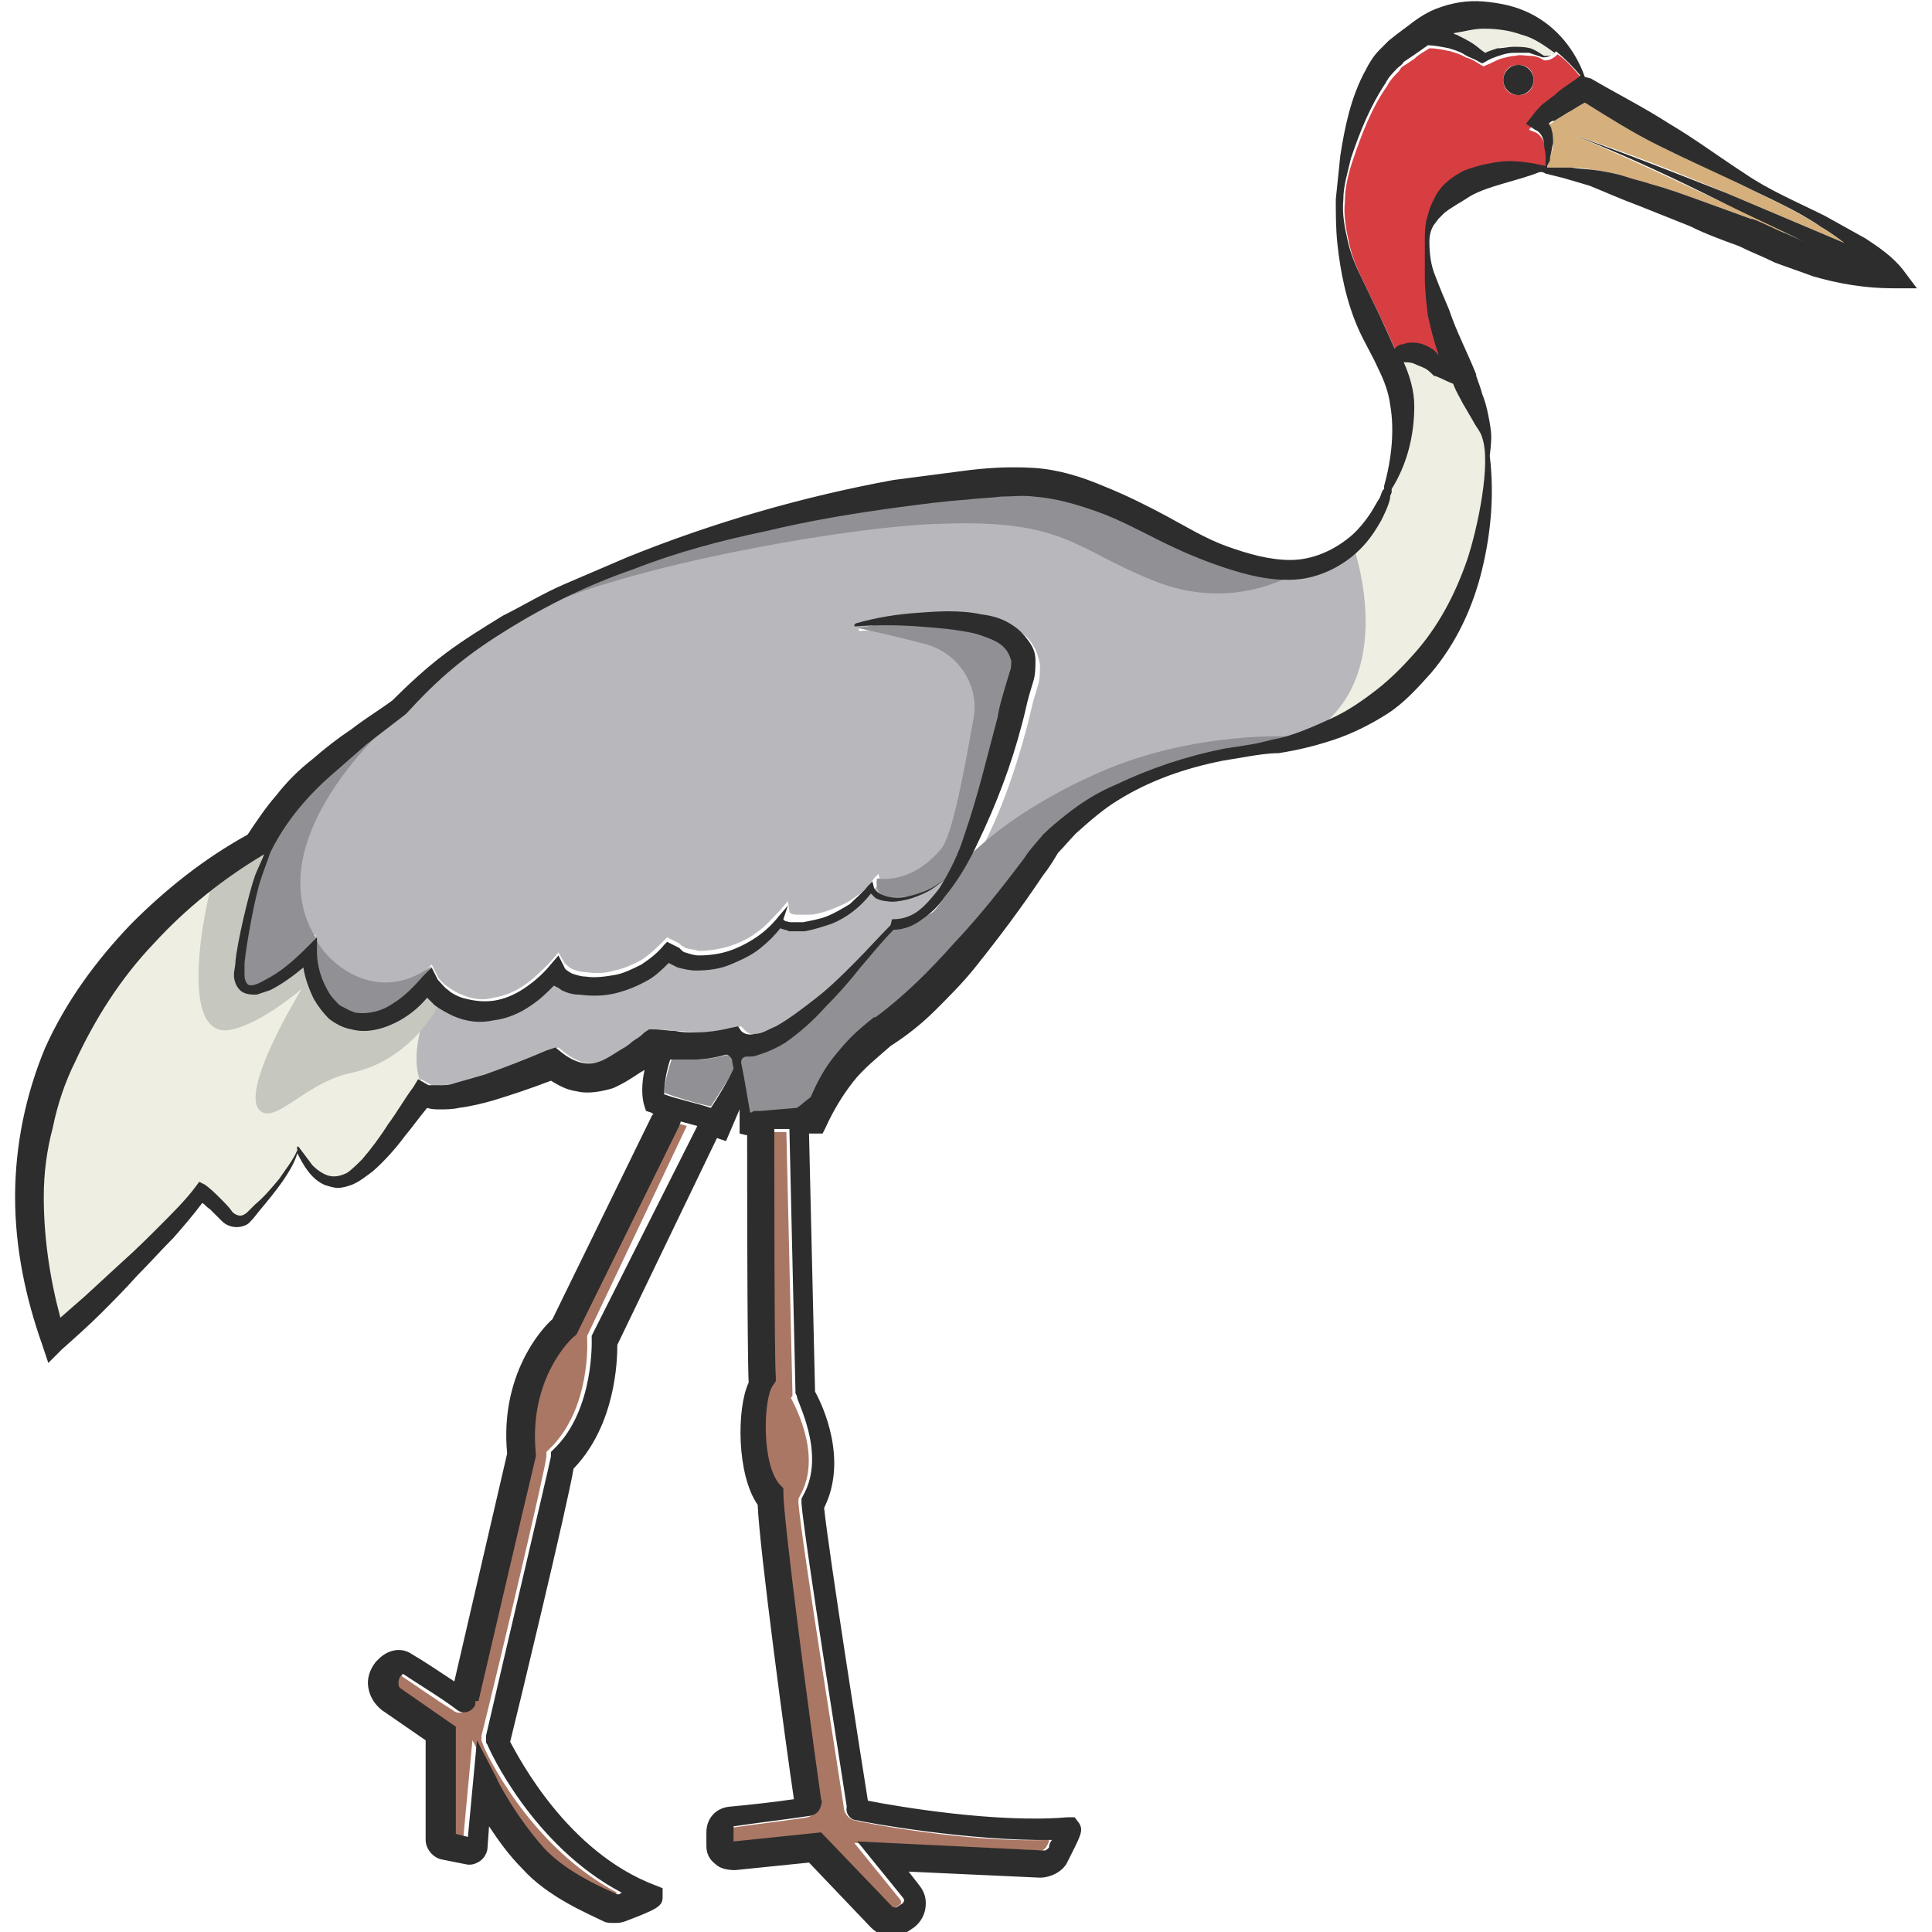 <?xml version="1.0" encoding="utf-8"?>
<!-- Generator: Adobe Illustrator 23.0.0, SVG Export Plug-In . SVG Version: 6.00 Build 0)  -->
<svg version="1.1" id="Layer_1" xmlns="http://www.w3.org/2000/svg" xmlns:xlink="http://www.w3.org/1999/xlink" x="0px" y="0px"
	 viewBox="0 0 128 128" 
width="128" height="128"
style="enable-background:new 0 0 128 128;" xml:space="preserve">
<style type="text/css">
	.st0{fill:#919094;}
	.st1{fill:#AB7765;}
	.st2{fill:#EEEEE2;}
	.st3{fill:#D63E42;}
	.st4{fill:#D6B07C;}
	.st5{fill:#B8B7BC;}
	.st6{fill:#2D2D2D;}
	.st7{fill:#C6C7BF;}
</style>
<g>
	<path class="st0" d="M48.1,69.9c-0.7,0.2-1.4,0.3-2.1,0.3c-0.5,0-1,0-1.4,0c0,0-0.1,0-0.1,0C44.2,71,44,72,44,72.4
		c0.8,0.3,2.1,0.7,3.1,0.9c0.4-0.6,1.2-1.9,1.6-2.5c0-0.2-0.1-0.4-0.1-0.6C48.5,70,48.3,69.9,48.1,69.9z"/>
	<path class="st1" d="M52.5,92.5l0-0.2l-0.4-17.3l-0.3,0l-0.7,0c0,2.4,0.1,15.6,0.1,16.4l0,0.3l-0.2,0.3c-0.5,0.7-0.7,5.1,0.5,6.6
		l0.2,0.2V99c0,1.7,1.6,14,2.5,20.3c0,0.1,0,0.3,0,0.4c-0.1,0.3-0.3,0.6-0.7,0.7c-1.2,0.2-3.8,0.5-5.1,0.7l0,1l5.8-0.6l4.7,4.9
		c0.1,0.1,0.2,0.1,0.4,0l0.3-0.2c0.1-0.1,0.1-0.1,0.1-0.2c0,0,0-0.1-0.1-0.2l-3-3.7l12.4,0.5c0.1,0,0.2-0.1,0.3-0.2
		c0.1-0.2,0.2-0.3,0.2-0.5c-5.5,0.2-12.6-1.2-12.9-1.3c-0.4-0.1-0.7-0.5-0.7-0.9c-0.2-1.4-2.8-17.6-3-20.1l0-0.3l0.1-0.2
		c1.6-2.8-0.6-6.4-0.6-6.5L52.5,92.5z"/>
	<path class="st1" d="M44.7,74.6l-6.8,13.8l-0.1,0.1c-0.1,0.1-3.1,2.8-2.6,7.8l0,0.1l0,0.1c-0.7,2.8-3.8,16.2-3.8,16.2l-0.2,0
		c0,0.1,0,0.3-0.1,0.4c-0.3,0.4-0.8,0.5-1.1,0.2c-1-0.6-2.7-1.8-3.6-2.4l-0.2,0.2c-0.1,0.2-0.1,0.3-0.1,0.4c0,0.1,0.1,0.2,0.2,0.4
		l3.6,2.5l0,7.1l0.8,0.2l0.6-6.4l1.3,2.5c0,0,1.3,2.6,3.2,4.7c1.5,1.7,4.1,2.7,4.8,3c0,0,0.1,0,0.1,0c0.1,0,0.1-0.1,0.2-0.1
		c-5.9-3.1-8.8-9.5-8.9-9.8c0-0.1-0.1-0.2-0.1-0.3c0-0.1,0-0.2,0-0.3c1.2-4.8,4.2-17.5,4.3-18.5l0-0.3l0.2-0.2
		c2.8-2.7,2.5-7.3,2.5-7.3l0-0.2l0.1-0.2l6.5-13.7c-0.3-0.1-0.7-0.2-1.1-0.3C44.8,74.4,44.7,74.5,44.7,74.6z"/>
	<path class="st2" d="M97.6,2.9c0.3,0.2,0.6,0.4,0.8,0.6c0.3-0.1,0.5-0.2,0.8-0.3c0.4-0.1,0.7-0.1,1.1-0.1c0.4,0,0.7,0,1.1,0.1
		c0.3,0.1,0.7,0.3,0.9,0.5c0.2,0,0.5-0.1,0.7-0.2c-0.7-0.5-1.4-0.9-2.2-1.2C100,2,99.2,1.9,98.3,1.9c-0.7,0-1.4,0.2-2,0.4
		c0.1,0,0.1,0,0.2,0.1C96.9,2.5,97.2,2.7,97.6,2.9z"/>
	<path class="st3" d="M102.3,7.1c0.2-0.2,0.5-0.4,0.8-0.6c0.5-0.4,1-0.8,1.6-1.2l0.1-0.1c-0.5-0.6-1-1.2-1.6-1.6
		c-0.2,0.2-0.5,0.4-0.8,0.4l0,0l-0.1,0c-0.3-0.2-0.6-0.3-0.9-0.3c-0.3,0-0.7-0.1-1,0c-0.3,0-0.6,0.1-1,0.2c-0.3,0.1-0.6,0.3-0.9,0.4
		l-0.2,0.1l-0.2-0.1c-0.3-0.2-0.6-0.4-1-0.5c-0.3-0.2-0.7-0.3-1-0.4c-0.5-0.1-0.9-0.2-1.4-0.2c-0.3,0.2-0.7,0.4-1,0.7l-0.6,0.4
		c-0.2,0.1-0.3,0.2-0.4,0.4c-0.3,0.3-0.6,0.6-0.8,1c-1,1.4-1.7,3.2-2.3,5c-0.3,0.9-0.5,1.8-0.5,2.7c-0.1,0.9,0.1,1.9,0.3,2.8
		c0.2,0.9,0.6,1.8,1,2.6l1.2,2.5l0.9,2c0,0,0.1-0.1,0.1-0.1c0.2-0.1,0.3-0.1,0.5-0.2c0.2,0,0.4,0,0.6-0.1c0.4,0,0.8,0.1,1.1,0.3
		c0.1,0.1,0.2,0.1,0.3,0.2l0.1,0.1l0.1,0.1c0,0,0,0,0.1,0.1c-0.3-0.8-0.5-1.7-0.7-2.6c-0.2-0.8-0.2-1.7-0.2-2.5c0-0.8,0-1.7,0-2.5
		c0-0.4,0-0.8,0.1-1.3l0.2-0.7c0.1-0.2,0.2-0.4,0.3-0.7c0.4-0.9,1.2-1.5,2-1.9c0.8-0.4,1.7-0.6,2.5-0.6c0.8-0.1,2,0.1,2.9,0.3l0-0.1
		l0-0.2c0-0.1,0-0.3,0-0.4c0-0.3,0-0.5-0.1-0.7c-0.1-0.5-0.3-0.8-0.6-1l-0.5-0.2l0.4-0.5C101.8,7.5,102,7.3,102.3,7.1z M100.6,6.3
		c-0.6,0-1-0.4-1-1c0-0.6,0.4-1,1-1c0.6,0,1,0.4,1,1C101.6,5.9,101.2,6.3,100.6,6.3z"/>
	<path class="st4" d="M115.3,12.2c-1.8-0.9-3.7-1.7-5.5-2.6c-1.7-0.9-3.2-1.8-4.8-2.8c-0.4,0.2-0.8,0.5-1.2,0.7
		c-0.3,0.2-0.5,0.3-0.8,0.5c-0.1,0.1-0.2,0.2-0.4,0.2c0.1,0.1,0.1,0.2,0.2,0.4c0.1,0.3,0.1,0.6,0.1,0.9c0,0.3-0.1,0.6-0.2,0.9
		c0,0.1-0.1,0.3-0.1,0.4l-0.1,0.2l0,0.1l0.1,0l0.2,0c0.1,0,0.3,0,0.4,0l0.9,0c0.6,0,1.2,0.1,1.8,0.2c0.6,0.1,1.2,0.2,1.8,0.4
		c0.6,0.2,1.1,0.3,1.7,0.5c1.1,0.3,2.2,0.7,3.3,1.1c1.1,0.4,2.2,0.8,3.3,1.2l0,0l0.1,0c0.8,0.4,1.5,0.7,2.3,1
		c0.4,0.2,0.7,0.3,1.1,0.5c-1.8-0.9-3.6-1.8-5.4-2.6c-3.2-1.5-6.4-3-9.7-4.4c3.4,1.1,6.7,2.4,10,3.8c2.6,1.1,5.2,2.2,7.8,3.3
		c-0.5-0.4-1-0.7-1.6-1.1C118.9,13.9,117.1,13.1,115.3,12.2z"/>
	<path class="st5" d="M94.2,24.1c-0.2-0.1-0.4-0.2-0.7-0.3c-0.2-0.1-0.5-0.1-0.7-0.1c0.4,0.9,0.7,1.9,0.7,2.9c0.1,2-0.5,3.9-1.5,5.5
		c0,0.1,0,0.1,0,0.2c0,0.1,0,0.2-0.1,0.3c0,0,0,0.1,0,0.1c-0.1,0.4-0.4,1.1-0.6,1.5c-0.4,0.7-0.8,1.3-1.4,1.9
		c-1.1,1.1-2.7,1.9-4.3,2c-1.6,0.1-3.2-0.2-4.7-0.8c-1.5-0.5-2.9-1.2-4.3-1.8c-1.4-0.7-2.7-1.3-4.1-1.9c-1.4-0.5-2.8-1-4.2-1
		c-0.7-0.1-1.4,0-2.2,0c-0.7,0-1.5,0.1-2.2,0.2c-1.5,0.2-3,0.3-4.5,0.5c-3,0.4-6,0.9-8.9,1.6c-2.9,0.7-5.9,1.5-8.7,2.5
		c-2.8,1-5.6,2.3-8.2,3.9C32.4,42.2,31.2,43,30,44c-1.1,1-2.2,2-3.2,3.1l0,0l0,0c-0.9,0.7-1.8,1.4-2.6,2c-0.8,0.7-1.7,1.4-2.4,2.1
		c-1.5,1.5-2.9,3.1-3.9,4.9l-0.1,0.2l0,0c0,0,0,0,0,0c-0.2,0.5-0.4,1.1-0.6,1.7c-0.3,1.1-1,4.5-1.1,5.6c0,0.3,0,0.6,0,0.8
		c0,0.3,0.1,0.5,0.2,0.6c0.2,0.2,0.8,0,1.2-0.3c1-0.5,1.8-1.4,2.7-2.1l0.7-0.7l0,1c0,0.9,0.3,1.8,0.8,2.5c0.2,0.4,0.5,0.7,0.8,1
		c0.3,0.2,0.7,0.4,1.1,0.5c0.8,0.2,1.6-0.1,2.4-0.6c0.8-0.4,1.4-1.1,2-1.8l0.6-0.6l0.4,0.8c0.1,0.2,0.4,0.5,0.7,0.7
		c0.3,0.2,0.6,0.4,0.9,0.5c0.7,0.3,1.4,0.4,2.1,0.2c0.7-0.1,1.4-0.4,2-0.8c0.6-0.4,1.2-1,1.7-1.5l0.6-0.7l0.4,0.7
		c0.1,0.1,0.3,0.3,0.5,0.4c0.3,0.1,0.5,0.2,0.9,0.2c0.6,0.1,1.3,0.1,1.9-0.1c0.6-0.1,1.2-0.4,1.8-0.7c0.6-0.4,1-0.8,1.5-1.3l0.2-0.2
		l0.8,0.4c0,0,0,0,0,0c0,0,0.1,0.1,0.1,0.1c0.1,0.1,0.2,0.1,0.3,0.2c0.3,0.1,0.6,0.1,0.9,0.2c0.6,0,1.3-0.1,2-0.3
		c0.6-0.2,1.3-0.5,1.8-0.9c0.6-0.4,1-0.9,1.5-1.4l0.6-0.7l0.1,0.7c0,0.1,0.2,0.2,0.5,0.2c0.2,0,0.5,0,0.8,0c0.5,0,1.1-0.2,1.6-0.4
		c0.5-0.2,1-0.4,1.5-0.8c0.5-0.3,0.9-0.7,1.2-1.2l0.3-0.3l0.1,0.4c0.1,0.3,0.5,0.5,0.9,0.6c0.4,0.1,0.9,0.1,1.3,0
		c0.9-0.2,1.7-0.4,2.4-1.1c-0.3,0.3-0.7,0.6-1.1,0.8c-0.4,0.2-0.8,0.4-1.3,0.5c-0.4,0.1-0.9,0.2-1.4,0.1c-0.2,0-0.5-0.1-0.7-0.2
		c-0.1-0.1-0.2-0.2-0.3-0.3c-0.7,0.9-1.6,1.6-2.6,2c-0.6,0.2-1.2,0.4-1.8,0.5c-0.3,0-0.6,0.1-1,0c-0.2,0-0.4-0.1-0.6-0.2
		c-0.4,0.5-0.8,0.9-1.3,1.3c-0.6,0.5-1.3,0.8-2,1.1c-0.7,0.3-1.5,0.4-2.3,0.4c-0.4,0-0.8-0.1-1.2-0.2c-0.2-0.1-0.4-0.2-0.6-0.3
		c0,0,0,0,0,0c-0.4,0.4-0.8,0.8-1.3,1.1c-0.7,0.4-1.4,0.7-2.2,0.9c-0.8,0.2-1.6,0.2-2.4,0.1c-0.4,0-0.8-0.2-1.2-0.3
		c-0.2-0.1-0.4-0.2-0.5-0.3c-0.4,0.5-0.9,0.9-1.5,1.3c-0.7,0.5-1.6,0.9-2.5,1c-0.9,0.1-1.9,0-2.7-0.3c-0.4-0.2-0.8-0.4-1.2-0.7
		c-0.2-0.1-0.4-0.3-0.5-0.5c-0.5,0.5-1.1,1.1-1.8,1.5c-0.9,0.5-2,0.9-3.2,0.6c-0.6-0.1-1.1-0.4-1.5-0.7c-0.4-0.4-0.8-0.8-1-1.3
		c-0.4-0.7-0.6-1.4-0.7-2.1c-0.7,0.6-1.4,1.1-2.2,1.5c-0.3,0.1-0.6,0.3-0.9,0.3c-0.3,0.1-0.8,0.1-1.1-0.3c-0.3-0.3-0.4-0.7-0.4-1
		c0-0.3,0-0.6,0.1-0.9c0.2-1.2,0.9-4.6,1.3-5.7c0.2-0.5,0.4-0.9,0.6-1.4c-2.7,1.6-5.2,3.6-7.3,5.9C8,64.8,6.2,67.5,5,70.3
		c-0.6,1.4-1.1,2.9-1.5,4.4C3.2,76.2,3,77.7,3,79.3c0,2.7,0.4,5.4,1.1,8l1.6-1.4l2.5-2.3c0.8-0.8,1.7-1.6,2.5-2.4
		c0.8-0.8,1.6-1.6,2.3-2.5l0.3-0.4l0.4,0.2c0.4,0.3,0.7,0.6,1,0.9c0.3,0.3,0.6,0.6,0.8,0.9c0.2,0.2,0.4,0.3,0.7,0.2
		c0.1,0,0.2-0.1,0.4-0.3l0.4-0.4c0.6-0.5,1.1-1.1,1.6-1.7c0.5-0.6,0.9-1.2,1.2-1.9c0,0,0,0,0-0.1c0,0,0-0.1,0-0.1c0,0,0.1,0,0.1,0
		l0,0c0.3,0.4,0.6,0.8,0.9,1.2c0.3,0.3,0.7,0.6,1.1,0.7c0.4,0.1,0.8,0,1.2-0.2c0.4-0.2,0.7-0.5,1-0.9c0.6-0.7,1.2-1.5,1.7-2.3
		c0.5-0.8,1.1-1.7,1.7-2.5l0.4-0.5l0.7,0.4c0,0,0.3,0.1,0.6,0c0.3,0,0.6-0.1,1-0.1c0.7-0.1,1.4-0.3,2.1-0.6c1.4-0.5,2.8-1,4.1-1.6
		l0.6-0.2l0.5,0.4c0.4,0.3,0.8,0.5,1.2,0.6c0.4,0.1,0.9,0,1.3-0.1c0.5-0.2,1-0.4,1.4-0.8c0.2-0.2,0.5-0.3,0.7-0.5
		c0.2-0.2,0.5-0.4,0.8-0.6l0.3-0.2l0.3,0c0.6,0,1,0.1,1.4,0.1c0.4,0,0.8,0.1,1.3,0.1c0.8,0,1.6-0.1,2.4-0.3l0.5-0.1l0.3,0.3
		c0.2,0.2,0.5,0.3,0.9,0.2c0.4-0.1,0.9-0.3,1.4-0.5c0.9-0.5,1.8-1.2,2.7-1.9c0.9-0.7,1.7-1.5,2.5-2.3c0.8-0.8,1.6-1.7,2.4-2.5
		l0.1-0.1l0.1,0c0.6,0,1.2-0.2,1.7-0.6c0.5-0.4,1-0.9,1.3-1.4c0.8-1.1,1.3-2.3,1.7-3.6c0.9-2.5,1.5-5.2,2.2-7.8
		c0.2-0.7,0.4-1.3,0.5-2l0.3-1c0.1-0.3,0.1-0.5,0.1-0.7c0-0.4-0.2-0.8-0.7-1.1c-0.4-0.3-1-0.5-1.6-0.7c-1.2-0.3-2.6-0.5-3.9-0.5
		c-1.3-0.1-2.7-0.1-4.1,0l0,0c-0.1,0-0.1,0-0.1-0.1c0,0,0-0.1,0.1-0.1c1.4-0.4,2.7-0.6,4.1-0.7c1.4-0.1,2.8-0.1,4.2,0.1
		c0.7,0.1,1.5,0.4,2.2,0.8c0.3,0.2,0.7,0.5,0.9,0.9c0.3,0.4,0.4,0.9,0.5,1.3c0,0.5,0,0.9-0.1,1.3l-0.3,1c-0.2,0.7-0.3,1.3-0.5,2
		c-0.7,2.6-1.6,5.3-2.9,7.8c-0.6,1.2-1.3,2.5-2.2,3.6c-0.4,0.5-0.9,1.1-1.5,1.5c-0.6,0.4-1.2,0.7-1.9,0.7c-0.8,0.8-1.5,1.7-2.2,2.5
		c-0.8,0.9-1.5,1.7-2.3,2.6c-0.8,0.8-1.7,1.7-2.7,2.4c-0.5,0.3-1.1,0.7-1.8,0.8c-0.2,0.1-0.5,0.1-0.7,0.1c-0.2,0-0.4,0.2-0.4,0.4
		c0.2,0.9,0.5,2.8,0.6,3.3c0,0,0.1,0,0.1,0c0.1,0,0.2-0.1,0.3-0.1c0,0,0.1,0,0.1,0c0.1,0,0.1,0,0.2,0l1.2-0.1l1.2-0.1
		c0.3-0.2,0.6-0.5,0.9-0.7c0.4-0.9,0.8-1.7,1.4-2.5c0.4-0.5,0.8-1.1,1.3-1.5c0.5-0.5,1-0.9,1.5-1.3l0,0l0.1,0
		c1.9-1.4,3.6-3.1,5.2-4.9c1.6-1.8,3.2-3.8,4.7-5.7c0.4-0.5,0.8-1,1.2-1.5c0.5-0.5,0.9-0.9,1.5-1.3c1-0.8,2.1-1.5,3.3-2
		c2.3-1.1,4.7-1.8,7.2-2.4c0.6-0.1,1.2-0.2,1.9-0.3c0.6-0.1,1.2-0.2,1.8-0.4c1.2-0.3,2.3-0.7,3.4-1.3c1.1-0.5,2.1-1.2,3-1.9
		c0.9-0.7,1.8-1.5,2.5-2.4c1.5-1.8,2.7-3.9,3.5-6.2c0.8-2.2,1.6-6.5,1-8.1c-0.1-0.4-0.4-0.8-0.6-1.1l-0.7-1.2
		c-0.2-0.4-0.4-0.8-0.6-1.2c0,0,0,0,0,0l0,0c0,0,0,0,0,0c0,0-0.1,0-0.1-0.1c-0.5-0.2-0.9-0.5-1.4-0.8C94.6,24.4,94.4,24.2,94.2,24.1
		z"/>
	<path class="st0" d="M85.6,48.8c0,0-6.3-0.4-12.6,2.3c-6.2,2.7-8.7,5.6-8.9,5.7c-0.2,0.1-1.7,3.3-2.4,3.7c-0.7,0.4-2,1.1-2.7,1.1
		c-0.4,0.4-5.2,6.1-6.3,6.6s-4.1,1.3-4.1,1.3l1,4.9l4.9-0.2c0,0,1.5-3.7,2.9-4.7c1.4-0.9,5.7-3.8,6.2-5.3c0.5-1.4,3.1-3.1,3.9-5
		c0.7-1.9,2.6-3.5,3.6-4.2c1-0.7,2.1-2.3,4.5-3.3c2.5-1,5.8-2.1,7.2-2.1s2.9-0.3,2.9-0.3L85.6,48.8z"/>
	<path class="st0" d="M56.8,41.6c0,0,2.4,0.5,4.6,1.1c2.1,0.6,3.5,2.7,3.1,4.9c-0.6,3.3-1.4,7.9-2.2,8.7c-1.1,1.3-2.6,2.1-4.2,1.9
		c-0.1,0.6,0.1,1.1,0.6,1.2s1.9,0,2.3-0.2c0.4-0.2,2.2-1,2.8-1.9c0.5-0.9,4.3-10.4,4.3-11.7c0-1.3-1-3.8-2.1-4
		c-1.1-0.2-6.8-0.4-7.4-0.3S56.8,41.6,56.8,41.6z"/>
	<path class="st0" d="M26.8,47.1c-0.2,0-10,8.2-5.9,15c0.5,1.4,3.9,4.7,7.7,1.9c-0.3,0.6-2.6,3.8-3.9,3.8c-1.3-0.1-4-1.3-4.1-4.8
		c-0.8,0.9-3.4,3.2-4.4,2.4s0.3-5.1,0.3-5.3c0-0.3,1.5-4.7,1.5-4.7s3.7-5.2,6-6.7S26.8,47.1,26.8,47.1z"/>
	<circle class="st6" cx="100.6" cy="5.3" r="1"/>
	<path class="st0" d="M86.1,37.9c-0.4,0.1-4.3,2.7-9.6,0.6c-5.3-2.1-5.9-4.1-14.1-3.8c-5.7,0.1-21.4,2.8-27.5,6
		c8.3-4.8,16.9-6.8,20.5-7.5c3.6-0.8,12.3-2.4,15-1.6c2.6,0.8,5.5,2.4,8.1,3.9c2.6,1.5,4.7,1.9,5.9,2.1
		C85.6,37.7,86.1,37.9,86.1,37.9z"/>
	<path class="st2" d="M89.6,36c0,0,3.7,10-4.1,13.3c6.3-2.5,9.9-4.9,11.2-9s2-6.7,2-7.9c0-1.2-0.3-5.5-1.5-7.4
		c-0.5-0.4-3.4-2.6-4.8-1.2c0.3,1.3,0.9,5,0.6,6.1c-0.3,1.2-1,2.3-1.4,3.3C91.1,34.1,90.1,35.3,89.6,36z"/>
	<path class="st2" d="M17.7,55.9c0,0-1.8,5.3-1.8,7.4c-0.2,1.2-0.6,2.7,0.9,2.3c1.5-0.4,3.8-2.3,3.8-2.3S21,66.7,22,67
		c1,0.3,3.3,0.9,3.8,0.2c0.5-0.7,3-1.6,3-1.6s-1.8,3.6-1,5.9c-0.5,1.3-2.4,5.3-3.6,6c-1.3,0.7-1.6,1-2.1,0.8c-0.5-0.2-2.3-2-2.3-2
		s-2,3.6-3.1,4.2c-0.6,0.4-1.5,0.8-3.2-1.3c-0.3,0.5-9.6,9.5-9.6,9.5S2,79.4,2,77.2s1.2-8.5,5.4-12.6s7.4-7.7,8.4-8
		C16.8,56.3,17.7,55.9,17.7,55.9z"/>
	<path class="st7" d="M14.3,57.8c-0.3,0.2-3,11.4,1.1,10.4c2.1-0.5,4.6-2.7,4.6-2.7s-4.5,7.3-2.6,8.2c1.1,0.5,3-2,5.8-2.6
		c4.3-0.9,6-4.8,6-4.8s-0.7-1.4-0.9-1.3c-0.2,0.1-1.1,2-2.8,2.6c-1.7,0.6-3,0.3-4-1.2c-1-1.5-1-3.4-1-3.4s-1.3,1.6-2.6,2.1
		c-1.3,0.5-2.1,0.5-2.3,0s0.4-3.1,0.5-3.4s0.6-3,0.9-3.7s0.7-2.6,0.6-2.5S14.3,57.8,14.3,57.8z"/>
	<path class="st6" d="M123.6,15.8c-0.9-0.5-1.8-1-2.7-1.5c-1.8-0.9-3.7-1.7-5.3-2.8c-1.7-1.1-3.3-2.3-5-3.3c-1.7-1.1-3.5-2-5.2-3
		L105,5.1c-0.6-1.7-1.8-3.3-3.6-4.2c-1-0.5-2-0.7-3.1-0.8c-1.1-0.1-2.2,0.1-3.2,0.5c-0.5,0.2-1,0.5-1.4,0.8
		c-0.4,0.3-0.8,0.6-1.2,0.9L92,2.7c-0.2,0.2-0.4,0.4-0.6,0.6c-0.4,0.4-0.7,0.9-0.9,1.3c-1,1.8-1.4,3.8-1.7,5.7
		c-0.1,1-0.2,1.9-0.3,2.9c0,1,0,1.9,0.1,2.9c0.2,1.9,0.6,3.9,1.4,5.7c0.4,0.9,0.9,1.7,1.3,2.6c0.4,0.8,0.7,1.6,0.8,2.4
		c0.3,1.7,0.1,3.6-0.4,5.4l0,0c0,0,0,0.1,0,0.1c0,0.1,0,0.1-0.1,0.2c-0.1,0.2-0.1,0.3-0.2,0.5c-0.2,0.3-0.4,0.7-0.6,1
		c-0.4,0.6-0.9,1.2-1.4,1.6c-1.1,0.9-2.5,1.5-3.9,1.5c-1.4,0-2.8-0.4-4.2-0.9c-1.4-0.5-2.7-1.3-4-2c-1.3-0.7-2.7-1.4-4.2-2
		c-1.4-0.6-3-1.1-4.6-1.2c-1.7-0.1-3.2,0-4.7,0.2c-1.5,0.2-3.1,0.4-4.6,0.6c-6,1.1-11.9,2.8-17.6,5.1c-1.4,0.6-2.8,1.2-4.2,1.8
		c-1.4,0.6-2.7,1.4-4.1,2.1c-1.3,0.8-2.6,1.6-3.8,2.5c-1.2,0.9-2.4,2-3.5,3.1l0,0c-0.8,0.6-1.8,1.2-2.7,1.9c-0.9,0.6-1.8,1.3-2.6,2
		c-0.9,0.7-1.7,1.5-2.4,2.4c-0.7,0.8-1.3,1.7-1.9,2.6c-2.9,1.6-5.4,3.6-7.7,5.9c-2.3,2.4-4.3,5.1-5.7,8.2C1.7,72.5,1,75.9,1,79.3
		c0,3.4,0.7,6.7,1.8,9.8l0.4,1.2l0.9-0.9C5,88.6,5.9,87.8,6.7,87c0.8-0.8,1.6-1.6,2.4-2.5c0.8-0.8,1.6-1.7,2.4-2.5
		c0.7-0.8,1.3-1.5,1.9-2.3c0.2,0.1,0.3,0.3,0.5,0.4c0.3,0.3,0.5,0.5,0.8,0.8c0.4,0.4,1,0.5,1.5,0.3c0.3-0.1,0.4-0.3,0.6-0.5l0.4-0.5
		c0.5-0.6,1-1.2,1.5-1.9c0.4-0.6,0.8-1.2,1-1.9c0.4,0.8,0.9,1.7,1.8,2.1c0.3,0.1,0.6,0.2,0.9,0.2c0.3,0,0.6-0.1,0.9-0.2
		c0.5-0.2,1-0.6,1.4-0.9c0.8-0.7,1.5-1.5,2.1-2.3c0.5-0.6,1-1.3,1.5-1.9c0.3,0.1,0.6,0.1,0.8,0.1c0.4,0,0.9,0,1.3-0.1
		c0.8-0.1,1.6-0.3,2.3-0.5c1.3-0.4,2.5-0.8,3.8-1.3c0.5,0.3,1,0.6,1.7,0.7c0.8,0.2,1.7,0,2.4-0.2c0.7-0.3,1.3-0.7,1.9-1.1
		c0.1,0,0.1-0.1,0.2-0.1c-0.2,0.9-0.2,1.8,0,2.4l0.1,0.3l0.3,0.1c0.1,0,0.1,0.1,0.2,0.1c0,0,0,0-0.1,0.1l-6.6,13.5
		c-0.7,0.6-3.5,3.7-3,8.9c-0.6,2.6-2.8,12.1-3.5,15.1c-0.9-0.6-2.1-1.4-2.8-1.8c-0.7-0.5-1.6-0.3-2.2,0.3l-0.2,0.2
		c-0.4,0.5-0.6,1.1-0.5,1.7s0.4,1.1,0.9,1.5l2.9,2l0,6.6c0,0.6,0.5,1.2,1.1,1.3l1.5,0.3c0.4,0.1,0.7,0,1-0.2
		c0.3-0.2,0.5-0.6,0.5-0.9l0.1-1.4c0.6,0.9,1.3,1.9,2.2,2.8c1.7,1.9,4.4,3,5.4,3.5c0.2,0.1,0.4,0.1,0.7,0.1c0.2,0,0.4,0,0.7-0.1
		c2.1-0.8,2.5-1,2.5-1.6l0-0.6l-0.5-0.2c-5.8-2.2-9-8.4-9.6-9.5c0.5-2,3.8-15.7,4.2-18.1c2.8-2.9,2.9-7.2,2.9-8.2l6.6-13.7
		c0,0,0,0,0,0l0.6,0.2l0.3-0.7c0,0,0.3-0.7,0.6-1.4c0,0.4,0,0.8,0,1.2l0,0.4l0.4,0.1c0,0,0.1,0,0.1,0c0,1.9,0,14.2,0.1,16.4
		c-0.8,1.7-0.8,6.1,0.6,8.1c0.1,2.8,1.9,16.2,2.4,19.5c-1.3,0.2-3.2,0.4-4.3,0.5c-0.9,0.1-1.5,0.8-1.5,1.7l0,0.9
		c0,0.5,0.2,0.9,0.6,1.2c0.3,0.3,0.8,0.4,1.3,0.4l4.9-0.5l4.1,4.3c0.4,0.4,0.9,0.6,1.4,0.6c0.3,0,0.7-0.1,1-0.3l0.3-0.2
		c0.5-0.3,0.8-0.8,0.9-1.3c0.1-0.6,0-1.1-0.4-1.6l-0.7-0.9l8.7,0.4c0.7,0,1.5-0.4,1.8-1c0.9-1.8,1.1-2.1,0.8-2.6l-0.3-0.4l-0.5,0
		c-4.6,0.4-11.2-0.7-13.2-1.1c-0.4-2.5-2.6-16.5-2.9-19.4c1.6-3.2-0.1-6.8-0.6-7.7l-0.4-17.1c0.2,0,0.3,0,0.5,0l0.4,0l0.2-0.4
		c0.5-1.1,1.1-2.1,1.8-3c0.7-0.9,1.6-1.6,2.5-2.4c1.1-0.7,2.1-1.5,3-2.4c0.9-0.9,1.8-1.8,2.6-2.8c1.6-2,3.1-4,4.5-6.1
		c0.4-0.5,0.7-1,1-1.5c0.4-0.4,0.8-0.9,1.2-1.3c0.9-0.8,1.8-1.6,2.8-2.2c2.1-1.3,4.4-2.1,6.9-2.6c0.6-0.1,1.2-0.2,1.8-0.3
		c0.6-0.1,1.3-0.2,1.9-0.2c1.3-0.2,2.5-0.5,3.7-0.9c1.2-0.4,2.4-1,3.5-1.7c1.1-0.7,2-1.7,2.9-2.7c1.7-2,2.8-4.4,3.4-6.9
		c0.6-2.5,0.8-5,0.5-7.5c0,0,0.1-0.8,0.1-1.2c0-0.5-0.1-1-0.2-1.5c-0.1-0.5-0.2-0.9-0.4-1.4c-0.1-0.4-0.3-0.9-0.4-1.2l0-0.1
		c-0.6-1.5-1.3-2.8-1.8-4.3c-0.3-0.7-0.6-1.4-0.9-2.2c-0.3-0.7-0.4-1.5-0.4-2.3c0-0.4,0.1-0.8,0.3-1.1l0.3-0.4l0.4-0.4
		c0.5-0.4,1.1-0.7,1.7-1.1c1.2-0.7,3.1-1,4.6-1.6c0.1,0,0.1,0,0.1,0l0.1,0l0.2,0.1l0.4,0.1l0.8,0.2l1.7,0.5c1,0.4,2.1,0.9,3.2,1.3
		L112,15c1,0.5,2.1,0.9,3.2,1.3c0.8,0.4,1.6,0.7,2.4,1.1c0.8,0.3,1.7,0.6,2.5,0.9c1.7,0.5,3.5,0.8,5.3,0.8l1.6,0l-0.9-1.2
		C125.4,17,124.5,16.4,123.6,15.8z M98.3,1.9c0.8,0,1.7,0.1,2.5,0.4c0.8,0.2,1.5,0.7,2.2,1.2c-0.2,0.2-0.4,0.2-0.7,0.2
		c-0.3-0.2-0.6-0.4-0.9-0.5c-0.4-0.1-0.7-0.1-1.1-0.1c-0.4,0-0.7,0.1-1.1,0.1c-0.3,0.1-0.6,0.2-0.8,0.3c-0.3-0.2-0.5-0.4-0.8-0.6
		c-0.3-0.2-0.7-0.4-1.1-0.6c0,0-0.1,0-0.2-0.1C97,2.1,97.6,1.9,98.3,1.9z M39.3,88.3l-0.1,0.2l0,0.2c0,0,0.2,4.7-2.5,7.3l-0.2,0.2
		l0,0.3c-0.2,1-3.2,13.7-4.3,18.5c0,0.1,0,0.2,0,0.3c0,0.1,0,0.2,0.1,0.3c0.1,0.3,3,6.7,8.9,9.8c-0.1,0-0.1,0.1-0.2,0.1
		c0,0-0.1,0-0.1,0c-0.7-0.3-3.3-1.4-4.8-3c-1.9-2.1-3.2-4.6-3.2-4.7l-1.3-2.5l-0.6,6.4l-0.8-0.2l0-7.1l-3.6-2.5
		c-0.2-0.1-0.2-0.3-0.2-0.4c0-0.1,0-0.2,0.1-0.4l0.2-0.2c0.9,0.6,2.7,1.7,3.6,2.4c0.4,0.3,0.9,0.1,1.1-0.2c0.1-0.1,0.1-0.3,0.1-0.4
		l0.2,0c0,0,3.1-13.3,3.8-16.2l0-0.1l0-0.1c-0.5-5,2.4-7.7,2.6-7.8l0.1-0.1l6.8-13.8c0-0.1,0.1-0.2,0.1-0.3c0.4,0.1,0.7,0.2,1.1,0.3
		L39.3,88.3z M47.1,73.4c-0.9-0.3-2.3-0.6-3.1-0.9c0-0.5,0.1-1.4,0.4-2.3c0,0,0.1,0,0.1,0c0.5,0,0.9,0,1.4,0c0.7,0,1.4-0.1,2.1-0.3
		c0.2-0.1,0.4,0.1,0.5,0.3c0,0.2,0.1,0.5,0.1,0.6C48.3,71.5,47.5,72.8,47.1,73.4z M53.2,99.1l-0.1,0.2l0,0.3
		c0.2,2.5,2.8,18.7,3,20.1c-0.1,0.4,0.2,0.9,0.7,0.9c0.3,0.1,7.4,1.4,12.9,1.3c-0.1,0.1-0.2,0.3-0.2,0.5c-0.1,0.1-0.2,0.2-0.3,0.2
		L56.8,122l3,3.7c0.1,0.1,0.1,0.2,0.1,0.2c0,0,0,0.1-0.1,0.2l-0.3,0.2c-0.1,0.1-0.3,0.1-0.4,0l-4.7-4.9l-5.8,0.6l0-1
		c1.3-0.2,3.8-0.5,5.1-0.7c0.4-0.1,0.6-0.3,0.7-0.7c0-0.1,0.1-0.2,0-0.4c-0.9-6.3-2.5-18.6-2.5-20.3v-0.3l-0.2-0.2
		c-1.3-1.4-1.1-5.8-0.5-6.6l0.2-0.3l0-0.3c-0.1-0.8-0.1-14-0.1-16.4l0.7,0l0.3,0l0.4,17.3l0,0.2l0.1,0.2
		C52.7,92.7,54.8,96.3,53.2,99.1z M96.2,25.4c0,0,0.1,0,0.1,0.1c0,0,0,0,0,0l0,0c0,0,0,0,0,0c0.2,0.5,0.4,0.8,0.6,1.2l0.7,1.2
		c0.2,0.4,0.5,0.7,0.6,1.1c0.6,1.7-0.3,6-1,8.1c-0.8,2.3-1.9,4.4-3.5,6.2c-0.8,0.9-1.6,1.7-2.5,2.4c-0.9,0.7-1.9,1.4-3,1.9
		c-1.1,0.5-2.2,1-3.4,1.3c-0.6,0.1-1.2,0.3-1.8,0.4c-0.6,0.1-1.2,0.2-1.9,0.3c-2.5,0.5-4.9,1.3-7.2,2.4c-1.2,0.5-2.3,1.2-3.3,2
		c-0.5,0.4-1,0.8-1.5,1.3c-0.4,0.5-0.9,1-1.2,1.5c-1.5,2-3,3.9-4.7,5.7c-1.6,1.8-3.3,3.5-5.2,4.9l-0.1,0l0,0c-0.5,0.4-1,0.8-1.5,1.3
		c-0.5,0.5-0.9,1-1.3,1.5c-0.6,0.8-1,1.6-1.4,2.5c-0.3,0.2-0.6,0.5-0.9,0.7l-1.2,0.1l-1.2,0.1c-0.1,0-0.1,0-0.2,0c0,0-0.1,0-0.1,0
		c-0.1,0-0.2,0-0.3,0.1c0,0-0.1,0-0.1,0c-0.1-0.5-0.4-2.4-0.6-3.3c0-0.2,0.1-0.4,0.4-0.4c0.3,0,0.5,0,0.7-0.1
		c0.7-0.2,1.3-0.5,1.8-0.8c1-0.7,1.9-1.5,2.7-2.4c0.8-0.8,1.6-1.7,2.3-2.6c0.7-0.8,1.4-1.7,2.2-2.5c0.7,0,1.4-0.3,1.9-0.7
		c0.6-0.4,1.1-0.9,1.5-1.5c0.9-1.1,1.6-2.3,2.2-3.6c1.2-2.5,2.2-5.1,2.9-7.8c0.2-0.7,0.3-1.3,0.5-2l0.3-1c0.1-0.4,0.1-0.8,0.1-1.3
		c0-0.5-0.2-0.9-0.5-1.3c-0.3-0.4-0.6-0.7-0.9-0.9c-0.7-0.5-1.4-0.7-2.2-0.8c-1.4-0.3-2.9-0.2-4.2-0.1c-1.4,0.1-2.7,0.3-4.1,0.7
		c0,0-0.1,0.1-0.1,0.1c0,0.1,0,0.1,0.1,0.1l0,0c1.3-0.1,2.7-0.1,4.1,0c1.3,0.1,2.7,0.2,3.9,0.5c0.6,0.2,1.2,0.4,1.6,0.7
		c0.4,0.3,0.6,0.7,0.7,1.1c0,0.2,0,0.5-0.1,0.7l-0.3,1c-0.2,0.7-0.4,1.3-0.5,2c-0.7,2.6-1.3,5.2-2.2,7.8c-0.4,1.3-1,2.5-1.7,3.6
		c-0.4,0.5-0.8,1-1.3,1.4c-0.5,0.4-1.1,0.6-1.7,0.6l-0.1,0L59,61.3c-0.8,0.8-1.6,1.7-2.4,2.5c-0.8,0.8-1.6,1.6-2.5,2.3
		c-0.9,0.7-1.8,1.4-2.7,1.9c-0.5,0.2-0.9,0.5-1.4,0.5c-0.4,0.1-0.7,0-0.9-0.2L48.9,68l-0.5,0.1c-0.8,0.2-1.6,0.3-2.4,0.3
		c-0.4,0-0.8,0-1.3-0.1c-0.4,0-0.8-0.1-1.4-0.1l-0.3,0l-0.3,0.2c-0.3,0.3-0.5,0.4-0.8,0.6c-0.2,0.2-0.5,0.4-0.7,0.5
		c-0.5,0.3-0.9,0.6-1.4,0.8c-0.5,0.2-0.9,0.2-1.3,0.1c-0.4-0.1-0.8-0.3-1.2-0.6l-0.5-0.4l-0.6,0.2c-1.4,0.6-2.7,1.1-4.1,1.6
		c-0.7,0.2-1.4,0.4-2.1,0.6c-0.3,0.1-0.7,0.1-1,0.1c-0.3,0-0.6,0-0.6,0l-0.7-0.4L27.4,72c-0.6,0.8-1.1,1.7-1.7,2.5
		c-0.5,0.8-1.1,1.6-1.7,2.3c-0.3,0.3-0.7,0.7-1,0.9c-0.4,0.2-0.8,0.3-1.2,0.2c-0.4-0.1-0.8-0.4-1.1-0.7c-0.3-0.4-0.6-0.8-0.9-1.2
		l0,0c0,0-0.1-0.1-0.1,0c0,0-0.1,0.1,0,0.1c0,0,0,0,0,0.1c-0.3,0.7-0.8,1.3-1.2,1.9c-0.5,0.6-1,1.2-1.6,1.7l-0.4,0.4
		c-0.2,0.2-0.2,0.2-0.4,0.3c-0.2,0.1-0.5,0-0.7-0.2c-0.2-0.3-0.5-0.6-0.8-0.9c-0.3-0.3-0.6-0.6-1-0.9l-0.4-0.2l-0.3,0.4
		c-0.6,0.8-1.5,1.7-2.3,2.5C9.8,82,9,82.8,8.1,83.6l-2.5,2.3l-1.6,1.4c-0.7-2.6-1.1-5.3-1.1-8c0-1.6,0.2-3.1,0.6-4.6
		c0.3-1.5,0.8-3,1.5-4.4c1.3-2.8,3-5.5,5.2-7.8c2.1-2.3,4.6-4.3,7.3-5.9c-0.2,0.5-0.4,0.9-0.6,1.4c-0.4,1.1-1.2,4.5-1.3,5.7
		c0,0.3-0.1,0.6-0.1,0.9c0,0.3,0.1,0.7,0.4,1c0.3,0.3,0.8,0.3,1.1,0.3c0.3-0.1,0.6-0.2,0.9-0.3c0.8-0.4,1.6-1,2.2-1.5
		c0.1,0.7,0.4,1.5,0.7,2.1c0.3,0.5,0.6,0.9,1,1.3c0.4,0.3,0.9,0.6,1.5,0.7c1.1,0.3,2.3-0.1,3.2-0.6c0.7-0.4,1.3-0.9,1.8-1.5
		c0.2,0.2,0.3,0.3,0.5,0.5c0.4,0.3,0.8,0.5,1.2,0.7c0.9,0.4,1.8,0.5,2.7,0.3c0.9-0.1,1.8-0.5,2.5-1c0.6-0.4,1-0.8,1.5-1.3
		c0.2,0.1,0.4,0.2,0.5,0.3c0.4,0.2,0.8,0.3,1.2,0.3c0.8,0.1,1.6,0.1,2.4-0.1c0.8-0.2,1.5-0.5,2.2-0.9c0.5-0.3,0.9-0.7,1.3-1.1
		c0,0,0,0,0,0c0.2,0.1,0.4,0.2,0.6,0.3c0.4,0.1,0.8,0.2,1.2,0.2c0.8,0,1.6-0.1,2.3-0.4c0.7-0.3,1.4-0.6,2-1.1
		c0.5-0.4,0.9-0.8,1.3-1.3c0.2,0.1,0.4,0.1,0.6,0.2c0.3,0,0.7,0,1,0c0.6-0.1,1.2-0.3,1.8-0.5c1-0.4,1.9-1.1,2.6-2
		c0.1,0.1,0.2,0.2,0.3,0.3c0.2,0.1,0.5,0.2,0.7,0.2c0.5,0.1,0.9,0,1.4-0.1c0.4-0.1,0.9-0.3,1.3-0.5c0.4-0.2,0.8-0.5,1.1-0.8
		c-0.7,0.6-1.5,0.9-2.4,1.1c-0.4,0.1-0.9,0.1-1.3,0c-0.4-0.1-0.8-0.3-0.9-0.6l-0.1-0.4l-0.3,0.3c-0.3,0.4-0.8,0.8-1.2,1.2
		c-0.5,0.3-1,0.6-1.5,0.8c-0.5,0.2-1.1,0.3-1.6,0.4c-0.3,0-0.5,0-0.8,0c-0.2,0-0.5-0.1-0.5-0.2L52.2,60l-0.6,0.7
		c-0.4,0.5-0.9,1-1.5,1.4c-0.6,0.4-1.2,0.7-1.8,0.9c-0.6,0.2-1.3,0.3-2,0.3c-0.3,0-0.6-0.1-0.9-0.2c-0.1,0-0.2-0.1-0.3-0.2
		c0,0-0.1-0.1-0.1-0.1c0,0,0,0,0,0l-0.8-0.4L44,62.6c-0.4,0.5-0.9,0.9-1.5,1.3c-0.6,0.3-1.2,0.6-1.8,0.7c-0.6,0.1-1.3,0.2-1.9,0.1
		c-0.3,0-0.6-0.1-0.9-0.2c-0.2-0.1-0.5-0.3-0.5-0.4L37,63.3l-0.6,0.7c-0.5,0.6-1.1,1.1-1.7,1.5c-0.6,0.4-1.3,0.7-2,0.8
		c-0.7,0.1-1.4,0-2.1-0.2c-0.3-0.1-0.7-0.3-0.9-0.5c-0.3-0.2-0.5-0.5-0.7-0.7l-0.4-0.8L28,64.7c-0.6,0.7-1.3,1.4-2,1.8
		c-0.7,0.5-1.6,0.7-2.4,0.6c-0.4-0.1-0.7-0.3-1.1-0.5c-0.3-0.3-0.6-0.6-0.8-1C21.3,64.9,21,64,21,63.1l0-1l-0.7,0.7
		c-0.8,0.8-1.7,1.6-2.7,2.1c-0.5,0.3-1,0.5-1.2,0.3c-0.1-0.1-0.2-0.3-0.2-0.6c0-0.3,0-0.5,0-0.8c0.1-1.1,0.7-4.5,1.1-5.6
		c0.2-0.6,0.4-1.1,0.6-1.7c0,0,0,0,0,0l0,0l0.1-0.2c0.9-1.8,2.3-3.5,3.9-4.9c0.8-0.7,1.6-1.4,2.4-2.1c0.9-0.7,1.7-1.3,2.6-2l0,0l0,0
		c1-1.1,2.1-2.2,3.2-3.1c1.2-1,2.4-1.8,3.7-2.6c2.6-1.6,5.3-2.9,8.2-3.9c2.8-1.1,5.8-1.9,8.7-2.5c2.9-0.7,5.9-1.2,8.9-1.6
		c1.5-0.2,3-0.4,4.5-0.5c0.7-0.1,1.5-0.1,2.2-0.2c0.7,0,1.5-0.1,2.2,0c1.4,0.1,2.8,0.5,4.2,1c1.4,0.5,2.7,1.2,4.1,1.9
		c1.4,0.7,2.8,1.3,4.3,1.8c1.5,0.5,3.1,0.9,4.7,0.8c1.6-0.1,3.2-0.9,4.3-2c0.6-0.6,1-1.2,1.4-1.9c0.2-0.4,0.5-1,0.6-1.5
		c0,0,0-0.1,0-0.1c0-0.1,0.1-0.2,0.1-0.3c0-0.1,0-0.1,0-0.2c1-1.6,1.5-3.5,1.5-5.5c0-1-0.3-2-0.7-2.9c0.2,0,0.5,0,0.7,0.1
		c0.2,0.1,0.5,0.2,0.7,0.3c0.2,0.1,0.4,0.3,0.6,0.5C95.2,24.9,95.7,25.2,96.2,25.4z M101.7,8.6c0.3,0.1,0.6,0.5,0.6,1
		c0,0.2,0.1,0.5,0.1,0.7c0,0.1,0,0.3,0,0.4l0,0.2l0,0.1c-0.8-0.2-2-0.4-2.9-0.3c-0.9,0.1-1.7,0.3-2.5,0.6c-0.8,0.4-1.6,1-2,1.9
		c-0.1,0.2-0.2,0.4-0.3,0.7l-0.2,0.7c-0.1,0.5-0.1,0.9-0.1,1.3c0,0.8,0,1.6,0,2.5c0,0.8,0.1,1.7,0.2,2.5c0.2,0.9,0.4,1.7,0.7,2.6
		c0,0-0.1,0-0.1-0.1l-0.1-0.1l-0.1-0.1c-0.1-0.1-0.2-0.1-0.3-0.2c-0.4-0.2-0.7-0.3-1.1-0.3c-0.2,0-0.4,0-0.6,0.1
		c-0.2,0-0.4,0.1-0.5,0.2c0,0-0.1,0.1-0.1,0.1l-0.9-2l-1.2-2.5c-0.4-0.8-0.8-1.7-1-2.6c-0.2-0.9-0.4-1.8-0.3-2.8
		c0-0.9,0.3-1.8,0.5-2.7c0.6-1.8,1.3-3.5,2.3-5c0.2-0.4,0.5-0.7,0.8-1c0.1-0.1,0.3-0.2,0.4-0.4l0.6-0.4c0.3-0.2,0.7-0.5,1-0.7
		c0.4,0,0.9,0.1,1.4,0.2c0.3,0.1,0.7,0.2,1,0.4c0.3,0.2,0.7,0.3,1,0.5l0.2,0.1l0.2-0.1c0.3-0.2,0.6-0.3,0.9-0.4
		c0.3-0.1,0.6-0.2,1-0.2c0.3,0,0.7,0,1,0c0.3,0.1,0.6,0.2,0.9,0.3l0.1,0l0,0c0.3,0,0.6-0.2,0.8-0.4c0.6,0.5,1.1,1,1.6,1.6l-0.1,0.1
		c-0.5,0.4-1.1,0.7-1.6,1.2c-0.3,0.2-0.5,0.4-0.8,0.6c-0.2,0.2-0.5,0.5-0.7,0.8l-0.4,0.5L101.7,8.6z M114.4,12.8
		c-3.3-1.3-6.6-2.6-10-3.8c3.3,1.3,6.5,2.8,9.7,4.4c1.8,0.9,3.6,1.7,5.4,2.6c-0.4-0.2-0.7-0.3-1.1-0.5c-0.8-0.3-1.5-0.7-2.3-1
		l-0.1,0l0,0c-1.1-0.4-2.2-0.8-3.3-1.2c-1.1-0.4-2.2-0.8-3.3-1.1c-0.6-0.2-1.1-0.3-1.7-0.5c-0.6-0.2-1.2-0.3-1.8-0.4
		c-0.6-0.1-1.2-0.1-1.8-0.2l-0.9,0c-0.1,0-0.3,0-0.4,0l-0.2,0l-0.1,0l0-0.1l0.1-0.2c0.1-0.1,0.1-0.3,0.1-0.4
		c0.1-0.3,0.1-0.6,0.2-0.9c0-0.3,0-0.6-0.1-0.9c0-0.1-0.1-0.3-0.2-0.4c0.1-0.1,0.2-0.2,0.4-0.2c0.3-0.2,0.5-0.3,0.8-0.5
		c0.4-0.2,0.8-0.5,1.2-0.7c1.6,1,3.2,2,4.8,2.8c1.8,0.9,3.6,1.7,5.5,2.6c1.8,0.9,3.7,1.7,5.3,2.8c0.5,0.3,1.1,0.7,1.6,1.1
		C119.6,15,117,13.9,114.4,12.8z"/>
</g>
</svg>
